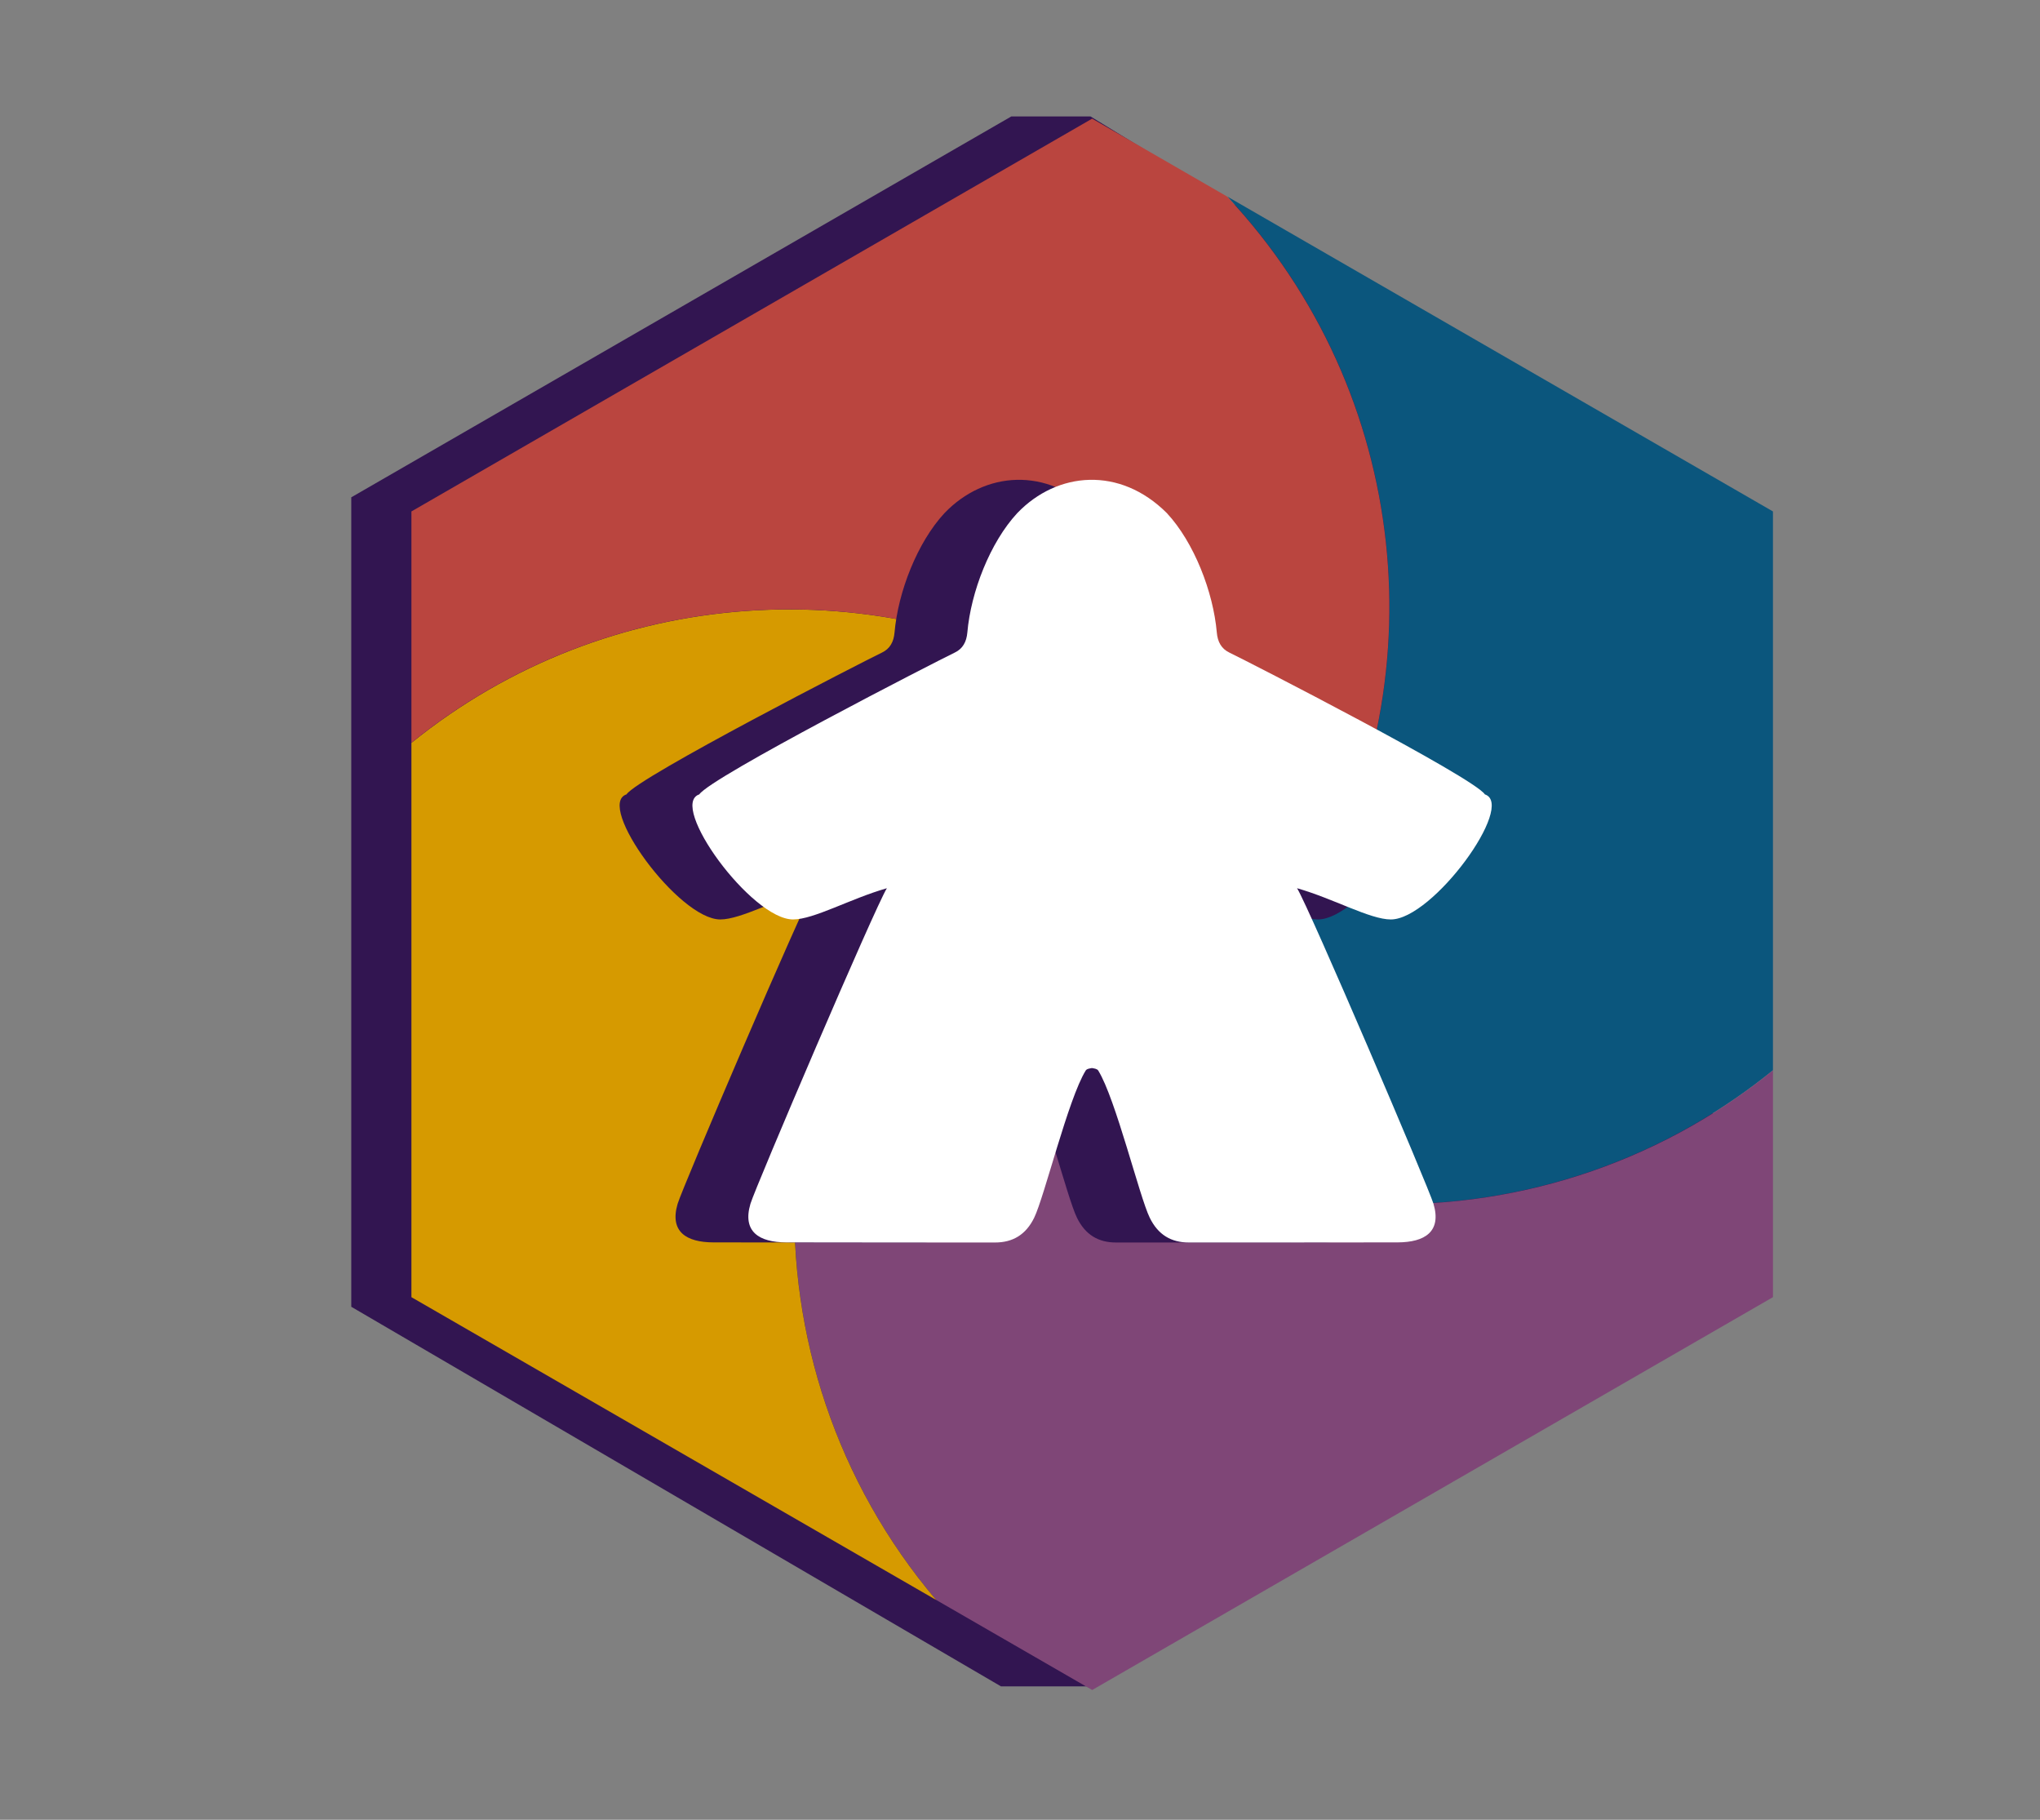 <svg width="74" height="66" viewBox="0 0 74 66" fill="none" xmlns="http://www.w3.org/2000/svg">
<rect x="0" y="0" width="74" height="66" fill="#808080" stroke="none"/>
<path d="M12.742 18.037V47.394L36.309 61.161H39.655L62.13 46.534V18.037L39.557 4.223H36.685L12.742 18.037Z" fill="#321551"/>
<path d="M64.313 18.549L44.521 7.129C52.521 15.663 52.359 29.065 44.029 37.402C42.702 38.73 41.246 39.851 39.703 40.764C47.404 45.211 57.24 44.557 64.313 38.815V18.549Z" fill="#0B567D"/>
<path d="M64.314 47.045V38.822C55.759 45.765 43.163 45.262 35.193 37.306C33.854 35.968 32.725 34.501 31.808 32.944C27.195 40.785 27.915 50.893 33.961 58.028L39.619 61.293L64.314 47.045Z" fill="#7F4677"/>
<path d="M39.691 25.114C31.973 20.559 22.052 21.173 14.924 26.943V47.046L33.961 58.03C26.71 49.477 27.118 36.653 35.187 28.579C36.564 27.199 38.082 26.046 39.691 25.114Z" fill="#D69A00"/>
<path d="M14.924 18.549V26.937C23.479 20.014 36.059 20.521 44.021 28.471C45.389 29.838 46.536 31.341 47.465 32.936C52.191 24.799 51.205 14.263 44.513 7.128L39.617 4.303L14.924 18.549Z" fill="#BA453F"/>
<path d="M51.222 28.811C50.797 28.178 42.612 23.983 41.955 23.668C41.663 23.529 41.528 23.277 41.498 22.939C41.37 21.471 40.676 19.672 39.686 18.608C37.983 16.907 35.714 17.095 34.262 18.608C33.272 19.674 32.577 21.471 32.449 22.939C32.42 23.277 32.284 23.529 31.993 23.668C31.335 23.983 23.152 28.178 22.725 28.811C21.592 29.189 24.616 33.347 26.128 33.347C26.884 33.347 28.208 32.592 29.531 32.214C29.108 32.885 24.756 43.067 24.581 43.659C24.28 44.674 24.9 45.057 25.878 45.059C28.466 45.067 30.867 45.061 33.455 45.063C34.096 45.063 34.571 44.782 34.872 44.168C35.242 43.413 36.108 39.853 36.742 38.828C36.783 38.762 36.885 38.752 36.97 38.736C37.054 38.752 37.157 38.762 37.198 38.828C37.832 39.853 38.696 43.415 39.068 44.168C39.369 44.782 39.843 45.065 40.485 45.063C43.073 45.059 45.474 45.067 48.062 45.059C49.04 45.055 49.66 44.674 49.358 43.659C49.183 43.067 44.834 32.887 44.409 32.214C45.733 32.592 47.056 33.347 47.812 33.347C49.331 33.347 52.358 29.189 51.222 28.811Z" fill="#321551"/>
<path d="M53.863 28.811C53.438 28.178 45.253 23.983 44.595 23.668C44.304 23.529 44.168 23.277 44.139 22.939C44.011 21.471 43.316 19.672 42.326 18.608C40.624 16.907 38.355 17.095 36.902 18.608C35.913 19.674 35.218 21.471 35.09 22.939C35.06 23.277 34.925 23.529 34.633 23.668C33.976 23.983 25.793 28.178 25.366 28.811C24.232 29.189 27.257 33.347 28.768 33.347C29.524 33.347 30.849 32.592 32.171 32.214C31.748 32.885 27.397 43.067 27.222 43.659C26.921 44.674 27.541 45.057 28.519 45.059C31.107 45.067 33.508 45.061 36.096 45.063C36.737 45.063 37.211 44.782 37.513 44.168C37.883 43.413 38.748 39.853 39.382 38.828C39.423 38.762 39.526 38.752 39.61 38.736C39.695 38.752 39.797 38.762 39.839 38.828C40.472 39.853 41.336 43.415 41.708 44.168C42.009 44.782 42.484 45.065 43.125 45.063C45.713 45.059 48.114 45.067 50.702 45.059C51.68 45.055 52.3 44.674 51.999 43.659C51.824 43.067 47.475 32.887 47.05 32.214C48.374 32.592 49.697 33.347 50.452 33.347C51.974 33.347 54.998 29.189 53.863 28.811Z" fill="white"/>
</svg>
